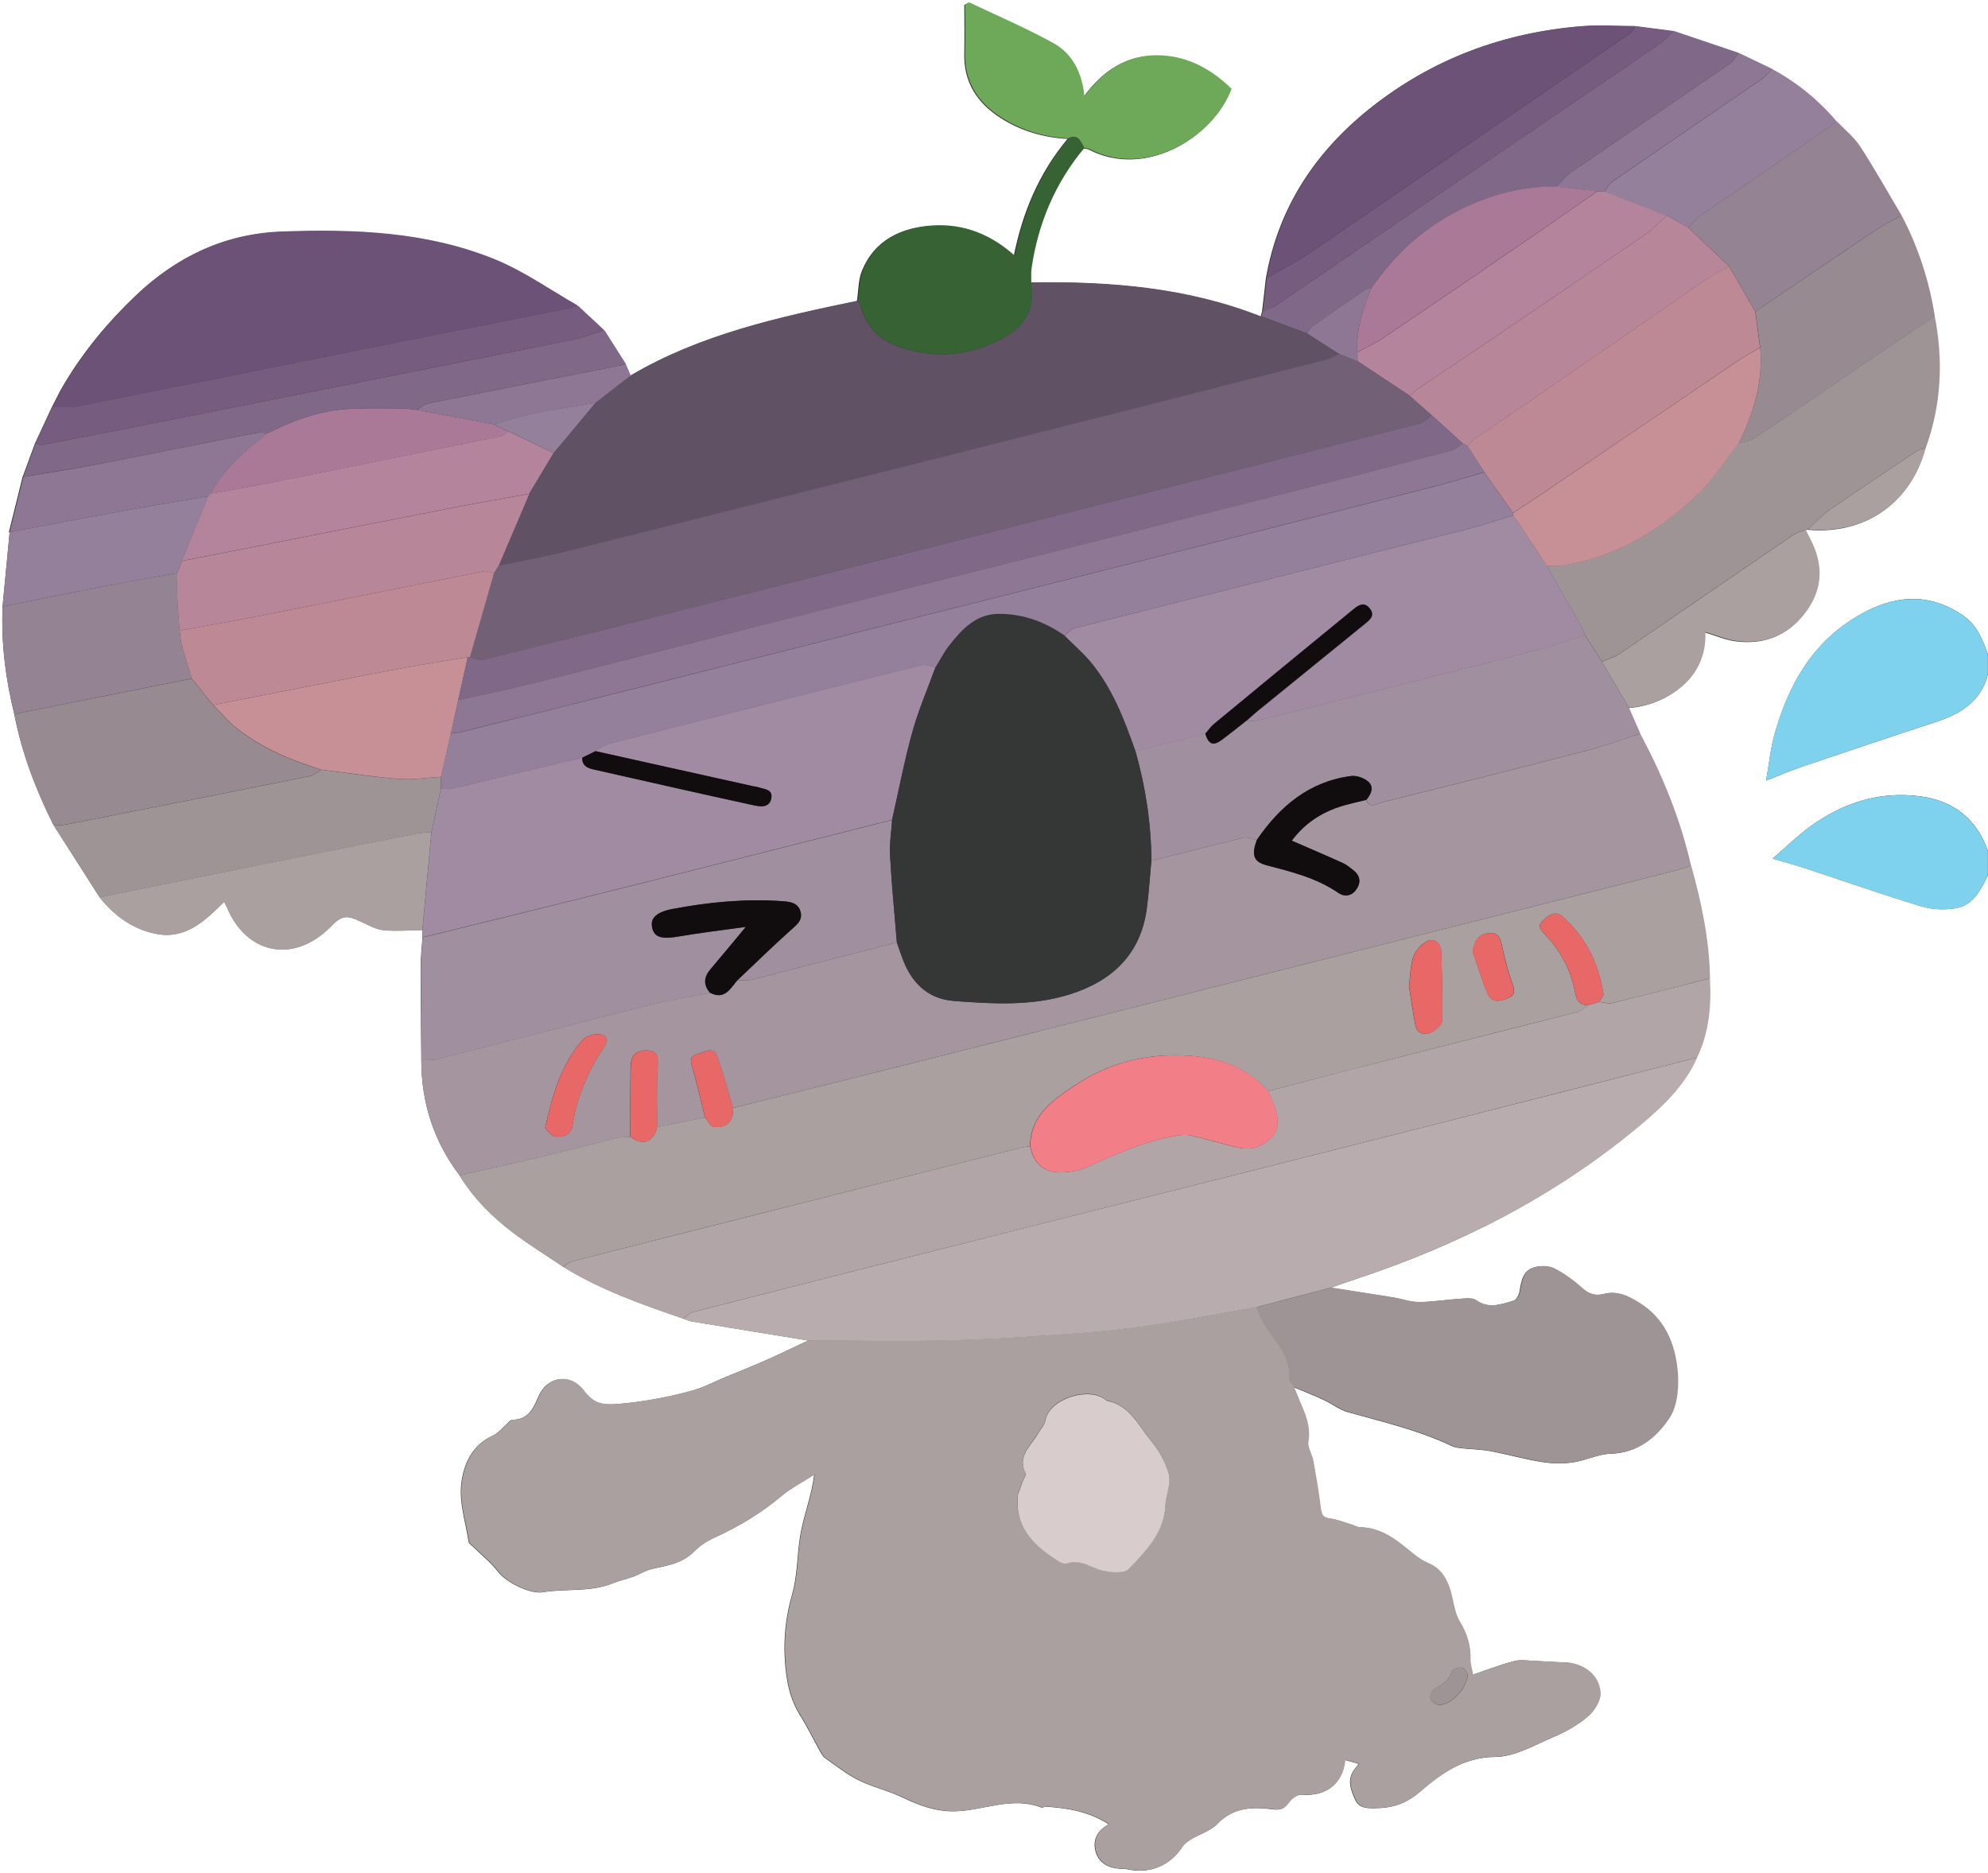 <?xml version="1.0" encoding="UTF-8"?>
<svg id="Layer_2" data-name="Layer 2" xmlns="http://www.w3.org/2000/svg" viewBox="0 0 201.96 190.26">
  <rect x="0" y="0" width="201.96" height="190.26" fill="#333333" stroke="none"/>
  <g id="Layer_2-2" data-name="Layer 2">
    <g>
      <path d="M201.96,68.43v18.03c-1.13-3.27-3.48-5.11-6.83-5.57-4.13-.56-7.87,.62-11.2,3.04-1.31,.95-2.48,2.1-3.86,3.28,1.37,.4,2.39,.67,3.38,1,3.92,1.29,7.81,2.66,11.75,3.85,1.1,.33,2.4,.38,3.54,.18,1.76-.32,2.48-1.9,3.23-3.35v101.36H0V0H201.96V66.48c-.55-1.52-1.13-3.01-2.56-3.98-3.56-2.42-7.12-2.01-10.62,.03-4.63,2.69-7.07,6.99-8.48,11.97-.44,1.54-.59,3.16-.88,4.79,1.37-.54,2.44-1.01,3.53-1.38,4.56-1.54,9.11-3.08,13.69-4.57,2.54-.83,4.63-2.09,5.33-4.91ZM.98,54.05c-.24,2.52-.48,5.04-.72,7.56-.15,3.72,.31,7.36,1.2,10.96,.76,3.93,2.18,7.63,3.96,11.2,1.57,2.45,3.13,4.91,4.7,7.36,1.48,1.85,3.31,3.21,5.66,3.7,3.06,.64,5.03-1.31,7-3.24,.14,.28,.22,.43,.28,.57,2.01,4.81,6.83,5.71,10.52,1.97,1.17-1.19,1.61-1.23,3.2-.47,.72,.34,1.47,.75,2.24,.82,1.28,.12,2.59,0,3.89-.02,0,.25,0,.5,.01,.76-.07,1.01-.19,2.01-.19,3.02,0,3.14,.05,6.28,.07,9.42,0,4.34,1.26,8.25,3.88,11.71,1.41,2.31,3.29,4.2,5.43,5.82,1.64,1.24,3.4,2.32,5.1,3.47,3.81,2.36,8,3.83,12.2,5.27,.26,.09,.52,.23,.79,.28,3.97,.66,7.94,1.3,11.91,1.95-1.45,.68-2.89,1.38-4.35,2.03-1.32,.58-2.66,1.11-4,1.66-1.15,.48-2.27,1.08-3.46,1.41-2.45,.67-4.93,1.13-7.49,1.35-1.65,.14-2.52-.02-3.54-1.37-1.36-1.79-3.7-1.47-4.59,.65-.58,1.37-1.09,2.29-2.66,2.33-.19,0-.37,.28-.55,.44-.46,.39-.87,.92-1.4,1.16-2.13,.95-2.98,2.95-3.21,4.87-.23,1.92,.44,3.95,.75,5.93,.03,.2,.32,.36,.49,.53,.85,.84,1.8,1.59,2.52,2.53,.79,1.04,3.25,2.27,4.52,2.05,2.36-.4,4.83,.03,7.13-.92,.65-.27,1.36-.41,2.03-.65,.66-.24,1.28-.65,1.96-.8,1.53-.34,3.07-.56,4.26-1.78,.58-.59,1.34-1.08,2.1-1.42,2.45-1.11,4.71-2.48,6.77-4.21,.98-.82,2.16-1.42,3.32-2.17-.27,2.27-1.11,4.21-1.44,6.33-.3,1.94-.26,3.95-.82,5.91-.73,2.54-.94,5.19-.59,7.92,.2,1.59,.58,2.96,1.41,4.29,.73,1.15,1.32,2.39,1.99,3.58,.15,.27,.31,.59,.55,.76,1.12,.79,2.21,1.66,3.43,2.26,1.39,.69,2.95,1.04,4.36,1.71,1.73,.82,3.43,1.49,5.42,1.44,2.93-.08,5.8-1.54,8.78-.38,.12,.05,.31-.11,.47-.09,2.18,.15,4.32,.48,6.36,1.79-1.38,.74-1.69,1.91-1.23,3.06,.46,1.14,1.62,1.49,2.84,1.47,.16,0,.32,.05,.48,.08,2.18,.41,4.15-.45,5.35-2.27,.21-.32,.55-.59,.89-.8,.9-.54,2.01-.86,2.7-1.58,1.62-1.69,3.6-1.75,5.63-1.48,.86,.12,1.22-.11,1.67-.74,.27-.38,.88-.79,1.3-.75,2.42,.21,4.16-1.1,4.37-3.52,.45,.13,.89,.25,1.4,.39-.21,.28-.34,.43-.46,.59-.73,1.01-.37,2,.06,2.99,.4,.92,1.19,.94,2.04,.93,1.72-.02,3.09-.4,4.55-1.65,2.12-1.82,4.42-3.54,7.67-3.56,1.96-.01,3.96-1.18,5.87-2,1.26-.53,2.5-1.22,3.53-2.1,.66-.56,1.32-1.62,1.27-2.41-.13-1.87-1.75-3.03-3.7-3.09-.99-.03-1.99-.11-2.98-.15-.69-.03-1.43-.15-2.08,.02-1.4,.37-2.75,.89-4.19,1.38-.1-.56-.28-1.03-.26-1.5,.04-1.42-.32-2.64-1.08-3.88-.56-.92-.64-2.14-.97-3.22-.37-1.19-.98-2.19-2.21-2.72-.55-.23-1.07-.57-1.53-.95-1.61-1.3-3.17-2.67-5.42-2.7-.27,0-.53-.18-.8-.26-.75-.22-1.49-.53-2.26-.63-.68-.09-.85-.36-.93-.99-.2-1.63-.48-3.26-.77-4.88-.12-.66-.6-1.34-.5-1.95,.24-1.47-.27-2.71-.82-3.97-.23-.52-.43-1.04-.64-1.56,1.03,.44,2.08,.85,3.09,1.32,.81,.37,1.54,.97,2.38,1.21,3.56,1,7.18,1.83,10.55,3.43,.29,.14,.62,.2,.94,.24,1.01,.11,2.03,.12,3.02,.3,1.77,.33,3.51,.83,5.29,1.11,1.02,.16,2.09,.18,3.11,.03,1.3-.19,2.56-.84,3.85-.88,2.72-.08,4.61-1.66,5.9-3.61,.84-1.27,.98-3.28,.82-4.89-.28-2.78-1.34-5.27-3.97-6.88-1.15-.7-2.17-1.17-3.49-.84-.82,.21-1.5,.05-2.18-.57-.86-.78-1.83-1.5-2.86-2.02-.56-.29-1.4-.29-2.02-.12-1.14,.33-1.31,1.4-1.48,2.43-.06,.36-.33,.88-.61,.96-1.26,.36-2.53,.87-3.84-.05-.36-.26-1.01-.18-1.52-.15-1.43,.09-2.86,.33-4.29,.34-.87,0-1.74-.33-2.61-.47-2.1-.34-4.21-.66-6.31-.99,.79-.28,1.58-.57,2.38-.83,10.56-3.47,20.32-8.42,28.88-15.56,2.36-1.97,4.62-4.07,5.9-6.97,1.22-2.55,1.47-5.26,1.3-8.03-.06-3.92-.87-7.71-1.91-11.46-1.07-4.72-2.9-9.15-5.17-13.4-.38-.87-.76-1.75-1.15-2.62,1.94-.17,3.7-.83,5.22-2.05,1.81-1.45,2.62-3.4,2.53-5.65,1.13,.34,2.15,.79,3.2,.92,2.75,.34,5.1-.52,6.85-2.74,1.74-2.21,2.02-4.6,.84-7.16-.22-.47-.46-.94-.69-1.4,.08-.01,.16-.03,.24-.04,5.8,.54,10.45-2.66,11.95-8.24,1.59-4.38,1.81-8.86,.92-13.41-.58-3.59-1.68-7.01-3.37-10.23-1.39-2.34-2.72-4.72-4.21-7-.62-.95-1.56-1.69-2.35-2.53-1.86-2.2-4.04-3.99-6.58-5.36-1.14-.55-2.29-1.09-3.43-1.64-2.19-.74-4.38-1.48-6.57-2.22-1.3-.17-2.6-.33-3.9-.5-1.78,0-3.56-.14-5.33,0-8.04,.63-15.31,3.33-21.63,8.38-5.56,4.45-9.26,10.09-10.51,17.2-.13,1.13-.26,2.26-.39,3.39-.05,.18-.1,.35-.15,.53-7.53-2.98-15.4-3.59-23.39-3.47,0-.48-.04-.97,.03-1.44,.68-4.55,2.39-8.66,5.36-12.2,.19,.05,.41,.05,.58,.14,5.71,2.95,12.56-1.21,14.4-6.14-2-1.95-4.35-3.27-7.18-3.4-3.29-.15-5.79,1.42-7.77,4.16-.25-2.45-1.24-4.35-3.18-5.42-2.75-1.52-5.66-2.76-8.5-4.11-.05-.02-.14,.06-.45,.2,0,1.55,.04,3.2,0,4.86-.09,2.98,1.29,5.09,3.73,6.65,2.07,1.32,4.34,1.96,6.76,2.1-2.91,3.46-4.58,7.49-5.47,11.92-2.44-2.19-5.23-3.29-8.39-3.07-3.12,.21-5.77,1.44-7.03,4.55-.38,.94-.35,2.05-.51,3.08-7.97,1.65-15.92,3.39-23.05,7.59-.16-.38-.33-.76-.49-1.14-.73-1.15-1.46-2.3-2.19-3.45-.89-.83-1.78-1.66-2.67-2.49-2.81-1.59-5.48-3.5-8.44-4.71-6.92-2.83-14.26-3.1-21.64-2.83-5.78,.21-10.63,2.52-14.79,6.47-2.84,2.7-5.31,5.68-7.31,9.05-.45,.75-.82,1.55-1.23,2.33-.57,1.22-1.13,2.44-1.7,3.66-.42,1.14-.84,2.28-1.26,3.42-.46,1.87-.92,3.74-1.39,5.61Z" fill="#fff"/>
      <path d="M201.96,68.43c-.69,2.81-2.78,4.08-5.33,4.91-4.57,1.49-9.13,3.03-13.69,4.57-1.1,.37-2.16,.84-3.53,1.38,.29-1.63,.45-3.25,.88-4.79,1.41-4.98,3.85-9.28,8.48-11.97,3.5-2.03,7.07-2.44,10.62-.03,1.43,.97,2.01,2.45,2.56,3.98v1.95Z" fill="#7fd2ed"/>
      <path d="M201.96,88.9c-.75,1.44-1.47,3.03-3.23,3.35-1.14,.21-2.43,.16-3.54-.18-3.94-1.19-7.83-2.57-11.75-3.85-.99-.33-2-.59-3.38-1,1.38-1.18,2.55-2.33,3.86-3.28,3.33-2.43,7.08-3.6,11.2-3.04,3.35,.45,5.71,2.3,6.83,5.57v2.44Z" fill="#7fd2ed"/>
      <path d="M131.47,140.87c.21,.52,.42,1.05,.64,1.57,.56,1.27,1.06,2.5,.82,3.97-.1,.61,.38,1.29,.5,1.95,.29,1.62,.57,3.24,.77,4.88,.08,.63,.25,.91,.93,.99,.77,.1,1.51,.41,2.26,.63,.27,.08,.53,.26,.8,.26,2.25,.02,3.81,1.39,5.42,2.7,.46,.38,.98,.71,1.53,.95,1.23,.53,1.84,1.53,2.21,2.72,.33,1.07,.4,2.29,.97,3.22,.76,1.24,1.12,2.46,1.08,3.88-.01,.47,.16,.94,.26,1.5,1.43-.48,2.79-1.01,4.19-1.38,.65-.17,1.38-.04,2.08-.02,.99,.04,1.99,.12,2.98,.15,1.94,.06,3.57,1.22,3.7,3.09,.05,.79-.61,1.85-1.27,2.41-1.03,.88-2.28,1.56-3.53,2.1-1.91,.81-3.9,1.98-5.87,2-3.25,.02-5.55,1.74-7.67,3.56-1.46,1.26-2.83,1.63-4.55,1.65-.85,.01-1.64,0-2.04-.93-.43-.99-.8-1.98-.06-2.99,.12-.16,.24-.32,.46-.59-.51-.14-.94-.26-1.4-.39-.21,2.42-1.95,3.73-4.37,3.52-.42-.04-1.03,.37-1.3,.75-.45,.63-.81,.86-1.67,.74-2.03-.27-4-.2-5.63,1.48-.7,.72-1.81,1.04-2.7,1.58-.34,.2-.68,.47-.89,.8-1.2,1.83-3.17,2.68-5.35,2.27-.16-.03-.32-.08-.48-.08-1.22,.02-2.39-.33-2.84-1.47-.46-1.15-.15-2.33,1.23-3.06-2.04-1.31-4.17-1.64-6.36-1.79-.15-.01-.34,.14-.47,.09-2.98-1.16-5.85,.31-8.78,.38-1.99,.05-3.69-.62-5.42-1.44-1.41-.66-2.97-1.02-4.36-1.71-1.22-.6-2.31-1.47-3.43-2.26-.24-.17-.39-.49-.55-.76-.67-1.19-1.26-2.42-1.99-3.58-.84-1.33-1.21-2.7-1.41-4.29-.35-2.72-.14-5.38,.59-7.92,.56-1.95,.51-3.97,.82-5.91,.33-2.11,1.17-4.05,1.44-6.33-1.16,.75-2.34,1.34-3.32,2.17-2.07,1.73-4.33,3.1-6.77,4.21-.76,.35-1.51,.83-2.1,1.42-1.2,1.21-2.73,1.44-4.26,1.78-.68,.15-1.3,.56-1.96,.8-.67,.24-1.38,.38-2.03,.65-2.3,.95-4.76,.52-7.13,.92-1.28,.22-3.74-1.01-4.52-2.05-.71-.94-1.67-1.69-2.52-2.53-.17-.17-.46-.33-.49-.53-.31-1.98-.99-4.01-.75-5.93,.23-1.92,1.09-3.92,3.21-4.87,.53-.24,.94-.76,1.4-1.16,.18-.15,.36-.43,.55-.44,1.57-.03,2.08-.96,2.66-2.33,.89-2.12,3.24-2.44,4.59-.65,1.02,1.35,1.9,1.52,3.54,1.37,2.56-.22,5.04-.69,7.49-1.35,1.19-.32,2.31-.93,3.46-1.41,1.33-.55,2.68-1.08,4-1.66,1.46-.65,2.9-1.35,4.35-2.03,4.85,0,9.71,.1,14.56-.02,4.28-.11,8.55-.4,12.82-.72,2.69-.2,5.38-.5,8.04-.9,3.38-.51,6.75-1.16,10.12-1.76,.07,.23,.14,.46,.23,.68,.92,2.25,3.26,3.83,3.09,6.61-.02,.26,.32,.54,.5,.81Zm-28.07,10.96c-.36,3.48,1.8,5.29,4.34,6.86,.18,.11,.49,.14,.7,.07,1.11-.37,1.95,.17,2.95,.56,.98,.39,2.75,.58,3.28,.01,1.7-1.8,3.59-3.63,3.71-6.42,.05-1.07,.6-2.22,.36-3.19-.31-1.24-1.04-2.45-1.86-3.46-1.26-1.55-2.16-3.58-4.45-4.01-.04,0-.07-.04-.1-.07-1.7-1.43-5.77-.13-6.14,2.07-.08,.48-.51,.9-.76,1.35-.7,1.24-2.12,2.25-1.26,4.01,.1,.2-.19,.59-.3,.88-.16,.44-.32,.88-.48,1.32Zm45.71,18.25c-.1-.14-.27-.64-.52-.68-.35-.07-1.05,.13-1.11,.35-.28,.98-1.02,1.36-1.78,1.82-.25,.15-.46,.74-.36,1.01,.1,.28,.59,.59,.91,.59,1.18,0,2.72-1.6,2.87-3.08Z" fill="#aaa0a0"/>
      <path d="M46.69,119.39c-2.62-3.47-3.89-7.38-3.88-11.71,.53-.02,1.07,.04,1.57-.09,7.04-1.79,14.07-3.62,21.12-5.39,2.18-.55,4.41-.92,6.62-1.37,1.47,.78,2.06-.38,2.78-1.25,.52-.03,1.06,.04,1.56-.09,4.89-1.24,9.76-2.51,14.64-3.77,.17,.49,.34,.99,.52,1.48,.9,2.54,2.55,4.27,5.33,4.48,3.96,.29,7.95,.53,11.8-.7,4.26-1.37,7.13-4.07,7.75-8.71,.21-1.6,.31-3.22,.46-4.83,3.13-.79,6.25-1.6,9.38-2.35,.4-.1,.89,.14,1.33,.23-.56,1.53-.33,2.21,.98,2.56,2.54,.67,5.09,1.29,7.32,2.82,.61,.42,1.35,.33,1.82-.37,.49-.72,.38-1.38-.3-1.93-.35-.28-.7-.57-1.1-.75-1.68-.76-3.37-1.48-5.17-2.26,1.32-1.77,3.09-2.94,5.24-3.56,.77-.22,1.56-.4,2.34-.59,.34,.95,1.05,.4,1.53,.28,7.11-1.77,14.21-3.55,21.3-5.39,1.69-.44,3.33-1.08,5-1.62,2.27,4.26,4.09,8.69,5.16,13.4-.5,.17-.98,.36-1.49,.49-14.52,3.67-29.05,7.33-43.57,11-13.04,3.29-26.07,6.58-39.11,9.86-4.38,1.1-8.77,2.19-13.16,3.28-.52-1.73-.98-3.48-1.58-5.18-.43-1.22-1.34-.45-2.04-.29-.73,.17-.73,.62-.53,1.3,.5,1.69,.88,3.42,1.31,5.14-1.62,.33-3.25,.65-4.87,.98,.01-2.14-.08-4.28,.07-6.4,.08-1.09-.29-1.4-1.24-1.4-1.12,0-1.5,.72-1.52,1.65-.05,2.38-.03,4.76-.04,7.13-.48,.04-.97,.02-1.43,.13-2.65,.65-5.29,1.35-7.94,1.99-2.65,.63-5.31,1.21-7.97,1.81Zm8.7-4.82c.25,.24,.55,.78,.94,.85,.86,.15,1.7-.16,1.84-1.14,.42-2.91,1.59-5.5,3.19-7.93,.55-.84,.14-1.29-.63-1.31-.53-.02-1.24,.24-1.58,.63-2.13,2.45-3.03,5.46-3.77,8.9Z" fill="#a4959e"/>
      <path d="M46.69,119.39c2.66-.6,5.32-1.18,7.97-1.81,2.65-.64,5.29-1.34,7.94-1.99,.46-.11,.96-.09,1.43-.13,1.26,.96,2.35,.57,2.73-.98,1.62-.33,3.25-.65,4.87-.98,.27,.32,.51,.88,.83,.93,1.33,.21,2.07-.54,2.02-1.89,4.39-1.09,8.77-2.18,13.16-3.28,13.04-3.28,26.07-6.57,39.11-9.86,14.52-3.66,29.05-7.33,43.57-11,.51-.13,.99-.33,1.49-.49,1.04,3.75,1.85,7.55,1.91,11.46-3.3,.84-6.6,1.7-9.92,2.5-.41,.1-.88-.07-1.32-.11,.15-.28,.45-.59,.41-.84-.48-3.09-1.82-5.76-4.17-7.84-.72-.63-1.45-.1-2.02,.47-.59,.59-.12,.96,.29,1.4,1.59,1.68,2.63,3.66,3.04,5.94,.14,.77,.47,1.17,1.23,1.22-.3,.22-.57,.57-.91,.65-6.76,1.73-13.53,3.42-20.3,5.15-3.75,.96-7.49,1.95-11.24,2.93-2.45-2.82-5.73-3.61-9.26-3.65-3.67-.03-7.13,.92-10.2,2.95-2.28,1.51-4.67,3.05-4.72,6.28-.32,.05-.64,.08-.95,.16-4.3,1.08-8.6,2.18-12.9,3.26-10.87,2.75-21.74,5.49-32.61,8.26-.35,.09-.65,.37-.98,.57-1.7-1.15-3.46-2.23-5.1-3.47-2.13-1.62-4.01-3.51-5.43-5.82Zm96.46-19.13c.19,1.19,.37,2.54,.63,3.87,.16,.81,.88,1.04,1.5,.78,.51-.21,1.2-.79,1.22-1.23,.08-2.32-.03-4.65-.08-6.98-.02-.91-.75-1.51-1.53-1.06-.57,.33-1.12,.96-1.33,1.58-.3,.89-.28,1.89-.43,3.04Zm6.45-3.61c.5,1.44,.93,2.91,1.54,4.31,.43,.97,1.34,.74,2.11,.41,.79-.35,.6-.9,.35-1.61-.46-1.28-.78-2.62-1.07-3.95-.16-.73-.51-1.08-1.23-1.03-1.02,.06-1.5,.66-1.69,1.87Z" fill="#aaa0a0"/>
      <path d="M64.08,38.13c7.13-4.2,15.08-5.94,23.05-7.59,.1,.17,.24,.33,.29,.52,.54,2.1,1.89,3.46,3.88,4.16,3.35,1.17,6.7,1.02,9.89-.51,2.31-1.11,4.05-2.72,3.54-5.67-.02-.12,.01-.24,.02-.36,7.99-.12,15.86,.49,23.39,3.47,1.54,.57,3.07,1.14,4.61,1.71,1.09,.7,2.18,1.4,3.28,2.1-.39,.19-.77,.44-1.19,.55-12.51,3.18-25.03,6.36-37.55,9.52-13.15,3.32-26.29,6.63-39.45,9.91-2.38,.59-4.8,1.04-7.2,1.55,1.04-2.44,2.08-4.88,3.12-7.31,.83-1.38,1.65-2.76,2.48-4.14,1.41-1.7,2.82-3.4,4.24-5.09,1.2-.93,2.39-1.86,3.59-2.79Z" fill="#615164"/>
      <path d="M127.66,132.77c-3.37,.59-6.73,1.25-10.12,1.76-2.67,.4-5.35,.71-8.04,.9-4.27,.31-8.54,.61-12.82,.72-4.85,.12-9.7,.02-14.56,.02-3.97-.65-7.94-1.29-11.91-1.95-.27-.05-.53-.18-.79-.28,.34-.23,.64-.59,1.02-.68,7.23-1.86,14.47-3.69,21.71-5.52,8.33-2.11,16.67-4.2,25.01-6.3,9.04-2.28,18.08-4.56,27.12-6.85,9.39-2.38,18.77-4.78,28.15-7.18-1.29,2.9-3.54,5.01-5.9,6.97-8.57,7.14-18.33,12.1-28.88,15.56-.8,.26-1.59,.55-2.38,.83-2.53,.66-5.06,1.33-7.59,1.99Z" fill="#b9acae"/>
      <path d="M172.41,107.41c-9.38,2.39-18.76,4.79-28.15,7.18-9.04,2.29-18.08,4.57-27.12,6.85-8.34,2.1-16.67,4.2-25.01,6.3-7.24,1.83-14.48,3.66-21.71,5.52-.37,.1-.68,.45-1.02,.68-4.2-1.44-8.39-2.91-12.2-5.27,.32-.19,.63-.48,.98-.57,10.87-2.76,21.74-5.51,32.61-8.26,4.3-1.09,8.6-2.18,12.9-3.26,.31-.08,.63-.11,.95-.16,.37,1.79,1.4,2.7,3.19,2.66,.83-.02,1.72-.15,2.46-.48,3.01-1.35,6.02-2.71,9.31-3.26,.46-.08,.97-.11,1.42,0,1.56,.37,3.1,.83,4.66,1.2,1.26,.3,2.41,.04,3.36-.87,.97-.92,.84-2.04,.49-3.16-.18-.58-.48-1.11-.72-1.67,3.75-.98,7.49-1.98,11.24-2.93,6.76-1.72,13.54-3.41,20.3-5.15,.34-.09,.61-.43,.91-.65,.4-.11,.8-.23,1.21-.34,.44,.04,.91,.21,1.32,.11,3.31-.81,6.61-1.66,9.92-2.5,.16,2.77-.08,5.48-1.3,8.03Z" fill="#b2a5a8"/>
      <path d="M42.92,95.23c0-.25,0-.5-.01-.76,.31-3.32,.62-6.64,.93-9.97,.32-1.47,.64-2.93,.96-4.4,.34,.01,.7,.09,1.02,.02,1.53-.34,3.04-.73,4.56-1.09,2.92-.7,5.85-1.39,8.77-2.08-.03,.77,.45,1.04,1.11,1.19,5.39,1.21,10.78,2.45,16.18,3.62,.68,.15,1.71,.38,1.91-.69,.18-.96-.81-.91-1.42-1.14-.11-.04-.24-.03-.36-.06-5.36-1.19-10.73-2.38-16.09-3.58,.45-.26,.87-.63,1.35-.75,10.58-2.68,21.17-5.35,31.76-7.98,.44-.11,.96,.12,1.45,.19-.8,2.2-1.74,4.36-2.36,6.61-.82,2.94-1.38,5.94-2.06,8.91-9.28,2.34-18.55,4.7-27.84,7.03-6.62,1.66-13.25,3.27-19.87,4.91Z" fill="#a08ba2"/>
      <path d="M127.66,132.77c2.53-.66,5.06-1.33,7.59-1.99,2.1,.33,4.21,.65,6.31,.99,.87,.14,1.74,.48,2.61,.47,1.43,0,2.86-.25,4.29-.34,.51-.03,1.16-.11,1.52,.15,1.3,.93,2.58,.41,3.84,.05,.28-.08,.55-.6,.61-.96,.17-1.03,.34-2.11,1.48-2.43,.62-.18,1.46-.17,2.02,.12,1.03,.53,1.99,1.24,2.86,2.02,.68,.61,1.35,.77,2.18,.57,1.32-.33,2.34,.14,3.49,.84,2.64,1.61,3.69,4.1,3.97,6.88,.16,1.61,.03,3.62-.82,4.89-1.29,1.95-3.18,3.53-5.9,3.61-1.29,.04-2.55,.69-3.85,.88-1.02,.15-2.1,.14-3.11-.03-1.78-.29-3.52-.79-5.29-1.11-.99-.18-2.01-.19-3.02-.3-.32-.04-.65-.1-.94-.24-3.37-1.61-6.98-2.43-10.55-3.43-.84-.24-1.57-.83-2.38-1.21-1.02-.47-2.06-.88-3.09-1.32-.18-.27-.51-.55-.5-.81,.17-2.78-2.17-4.36-3.09-6.61-.09-.22-.15-.46-.23-.68Z" fill="#9e9496"/>
      <path d="M42.92,95.23c6.62-1.63,13.25-3.25,19.87-4.91,9.28-2.33,18.56-4.69,27.84-7.03-.08,1.21-.28,2.42-.21,3.63,.16,2.94,.45,5.87,.69,8.8-4.88,1.26-9.76,2.53-14.64,3.77-.5,.13-1.04,.06-1.56,.09,1.81-1.71,3.59-3.46,5.45-5.12,.61-.55,1.23-1.01,.96-1.89-.25-.82-.95-.96-1.74-1.02-3.78-.28-7.52,.08-11.23,.78-1.66,.31-2.32,.93-2.08,1.95,.23,.95,1,1.13,2.66,.85,2.2-.38,4.43-.64,6.85-.98-1.32,1.58-2.45,2.95-3.59,4.3-.67,.79-.77,1.58-.06,2.39-2.21,.45-4.44,.83-6.62,1.37-7.05,1.77-14.08,3.6-21.12,5.39-.5,.13-1.05,.06-1.57,.09-.03-3.14-.07-6.28-.07-9.42,0-1.01,.12-2.01,.19-3.02Z" fill="#a08f9e"/>
      <path d="M127.68,85.32c-.45-.08-.93-.33-1.33-.23-3.14,.75-6.26,1.56-9.38,2.35-.02-3.8-.59-7.52-1.63-11.17,2.37-.58,4.74-1.16,7.1-1.74,.36,1.11,.8,1.28,1.68,.63,.83-.61,1.63-1.26,2.44-1.9,.48-.04,.97-.01,1.43-.13,9.33-2.34,18.67-4.68,27.99-7.06,1.7-.43,3.37-1.03,5.05-1.54,.57,.89,1.13,1.79,1.7,2.68,.92,1.56,1.84,3.12,2.76,4.67,.38,.87,.76,1.75,1.15,2.62-1.66,.55-3.3,1.19-5,1.62-7.09,1.84-14.19,3.62-21.3,5.39-.48,.12-1.19,.67-1.53-.28,.48-.57,.8-1.29,.2-1.83-.43-.39-1.2-.66-1.77-.58-4.25,.57-7.22,3.07-9.56,6.49Z" fill="#a08f9e"/>
      <path d="M5.32,41.36c.41-.78,.78-1.57,1.23-2.33,2-3.37,4.47-6.35,7.31-9.05,4.16-3.95,9-6.26,14.79-6.47,7.37-.26,14.71,0,21.64,2.83,2.96,1.21,5.64,3.12,8.44,4.71-.43,.11-.85,.25-1.29,.34-7.81,1.55-15.63,3.09-23.44,4.65-8.68,1.73-17.35,3.5-26.03,5.22-.86,.17-1.77,.07-2.65,.1Z" fill="#6d5277"/>
      <path d="M162.74,67.21c-.57-.89-1.13-1.79-1.7-2.68-.16-.36-.3-.74-.5-1.09-1.13-1.99-2.27-3.98-3.41-5.97,.57-.02,1.14,.02,1.7-.07,5.4-.86,9.86-3.56,13.71-7.28,1.55-1.5,2.73-3.39,4.08-5.1,.53-.16,1.13-.2,1.57-.49,3.6-2.4,7.16-4.86,10.73-7.29,2.54-1.72,5.09-3.42,7.63-5.13,.89,4.55,.67,9.03-.92,13.41-.3,.09-.64,.12-.89,.28-2.97,1.98-5.95,3.96-8.88,6-.8,.55-1.46,1.3-2.18,1.96-.08,.02-.16,.03-.24,.04-.44,.18-.92,.28-1.3,.54-5.86,4-11.7,8.03-17.57,12.03-.55,.37-1.22,.56-1.84,.83Z" fill="#9e9496"/>
      <path d="M128.68,28.22c1.25-7.11,4.95-12.76,10.51-17.2,6.31-5.05,13.59-7.75,21.63-8.38,1.77-.14,3.55,0,5.33,0-.21,.27-.37,.61-.64,.8-7.89,5.42-15.78,10.83-23.68,16.23-3.06,2.1-6.11,4.23-9.2,6.28-1.26,.84-2.63,1.51-3.95,2.26Z" fill="#6d5277"/>
      <path d="M44.79,80.12c-.32,1.47-.64,2.93-.96,4.4-.52,.05-1.05,.06-1.56,.17-6.23,1.24-12.46,2.48-18.68,3.73-4.49,.9-8.98,1.82-13.47,2.73-1.57-2.45-3.13-4.91-4.7-7.36,.44,0,.9,.05,1.33-.04,8.24-1.62,16.48-3.25,24.72-4.91,.41-.08,.77-.43,1.15-.65,.32,.04,.63,.08,.95,.12,2.34,.29,4.67,.66,7.02,.82,1.39,.1,2.8-.14,4.2-.22,0,.41,0,.81,0,1.22Z" fill="#9e9496"/>
      <path d="M32.62,78.18c-.38,.22-.74,.57-1.15,.65-8.24,1.66-16.48,3.29-24.72,4.91-.43,.08-.89,.03-1.33,.04-1.78-3.57-3.2-7.27-3.96-11.2,.31-.08,.62-.17,.93-.23,5.69-1.14,11.39-2.28,17.08-3.42,.72,.9,1.45,1.79,2.17,2.69,.81,.81,1.56,1.71,2.45,2.41,2.54,1.99,5.47,3.21,8.52,4.16Z" fill="#978a90"/>
      <path d="M108.53,14.06c-2.43-.14-4.69-.78-6.76-2.1-2.45-1.55-3.82-3.67-3.73-6.65,.05-1.66,0-3.31,0-4.86,.31-.14,.4-.22,.45-.2,2.84,1.35,5.75,2.6,8.5,4.11,1.94,1.07,2.93,2.97,3.18,5.42,1.98-2.74,4.49-4.31,7.77-4.16,2.84,.13,5.18,1.45,7.18,3.4-1.84,4.93-8.68,9.09-14.4,6.14-.17-.09-.38-.1-.58-.14-.36-.63-.6-1.46-1.63-.97Z" fill="#6ea859"/>
      <path d="M132.76,33.85c-1.54-.57-3.07-1.14-4.61-1.71,.05-.18,.1-.35,.15-.53,.44-.19,.92-.31,1.3-.57,6.72-4.57,13.42-9.15,20.13-13.73,6.31-4.3,12.64-8.58,18.94-12.89,.51-.35,.92-.85,1.37-1.28,2.19,.74,4.38,1.48,6.57,2.22-.27,.36-.47,.83-.82,1.07-5.39,3.7-10.8,7.37-16.19,11.07-.57,.39-1.01,.97-1.51,1.46-3.5-.03-6.77,.86-9.88,2.42-3.65,1.83-6.56,4.5-8.86,7.85-.23,.07-.49,.08-.68,.21-1.79,1.22-3.57,2.46-5.34,3.71-.24,.17-.39,.47-.58,.71Z" fill="#806889"/>
      <path d="M10.12,91.14c4.49-.91,8.98-1.83,13.47-2.73,6.23-1.25,12.45-2.5,18.68-3.73,.51-.1,1.04-.11,1.56-.17-.31,3.32-.62,6.64-.93,9.97-1.3,.02-2.6,.14-3.89,.02-.77-.07-1.52-.48-2.24-.82-1.59-.76-2.03-.72-3.2,.47-3.69,3.75-8.5,2.85-10.52-1.97-.06-.15-.14-.29-.28-.57-1.97,1.94-3.94,3.88-7,3.24-2.35-.49-4.18-1.85-5.66-3.7Z" fill="#aaa0a0"/>
      <path d="M196.56,32.12c-2.54,1.71-5.09,3.41-7.63,5.13-3.58,2.43-7.14,4.89-10.73,7.29-.44,.29-1.04,.34-1.57,.49,1.51-3.07,2.51-6.26,2.19-9.74l-.49-3.65c4.16-2.82,8.31-5.64,12.48-8.44,.75-.5,1.58-.88,2.38-1.31,1.69,3.22,2.8,6.64,3.37,10.23Z" fill="#978a90"/>
      <path d="M108.53,14.06c1.03-.49,1.27,.34,1.63,.97-2.97,3.55-4.69,7.65-5.36,12.2-.07,.47-.03,.96-.03,1.44,0,.12-.04,.25-.02,.36,.51,2.95-1.24,4.56-3.54,5.67-3.19,1.53-6.54,1.68-9.89,.51-2-.7-3.35-2.06-3.88-4.16-.05-.18-.19-.34-.29-.52,.16-1.03,.13-2.14,.52-3.08,1.26-3.11,3.91-4.34,7.03-4.55,3.16-.21,5.95,.88,8.39,3.07,.89-4.43,2.55-8.47,5.47-11.92Z" fill="#366234"/>
      <path d="M193.18,21.89c-.8,.43-1.63,.81-2.38,1.31-4.17,2.79-8.32,5.62-12.48,8.44-.89-1.54-1.79-3.09-2.68-4.63-1.38-1.3-2.75-2.6-4.13-3.9,.39-.4,.74-.87,1.19-1.19,1.85-1.29,3.73-2.53,5.59-3.81,2.78-1.91,5.56-3.84,8.34-5.76,.79,.84,1.73,1.58,2.35,2.53,1.48,2.28,2.81,4.66,4.21,7Z" fill="#948392"/>
      <path d="M19.48,68.92c-5.69,1.14-11.39,2.28-17.08,3.42-.31,.06-.62,.16-.93,.23-.9-3.6-1.36-7.25-1.2-10.96,3.51-.7,7.01-1.42,10.52-2.1,2.4-.47,4.82-.88,7.23-1.31,0,.85-.04,1.69,0,2.54,.05,1.11,.15,2.21,.23,3.31,.07,.47,.09,.96,.21,1.42,.32,1.16,.68,2.3,1.02,3.45Z" fill="#948392"/>
      <path d="M2.36,48.44c.42-1.14,.84-2.28,1.26-3.42,.21,.06,.44,.21,.64,.17,3.68-.7,7.36-1.41,11.04-2.14,14.27-2.83,28.54-5.67,42.81-8.53,1.12-.22,2.2-.65,3.3-.98,.73,1.15,1.46,2.3,2.19,3.45-.35,.07-.7,.15-1.06,.22-6.3,1.24-12.6,2.47-18.89,3.73-.45,.09-.84,.45-1.27,.68-.52-.05-1.04-.14-1.56-.14-1.85,0-3.71-.06-5.55,.06-2.94,.2-5.64,1.23-8.25,2.54-.17-.07-.36-.24-.51-.21-5.44,1.07-10.87,2.18-16.32,3.22-2.6,.5-5.22,.89-7.83,1.34Z" fill="#806889"/>
      <path d="M61.4,33.54c-1.1,.33-2.18,.76-3.3,.98-14.27,2.86-28.54,5.69-42.81,8.53-3.68,.73-7.35,1.44-11.04,2.14-.19,.04-.43-.11-.64-.17,.57-1.22,1.13-2.44,1.7-3.66,.89-.03,1.8,.07,2.65-.1,8.68-1.72,17.35-3.48,26.03-5.22,7.81-1.56,15.62-3.1,23.44-4.65,.43-.09,.86-.22,1.29-.34,.89,.83,1.78,1.66,2.67,2.49Z" fill="#765c7f"/>
      <path d="M186.63,12.36c-2.78,1.92-5.55,3.84-8.34,5.76-1.86,1.28-3.74,2.51-5.59,3.81-.45,.32-.8,.79-1.19,1.19-.73-.41-1.46-.81-2.19-1.22-2.11-.81-4.23-1.63-6.34-2.44,.26-.33,.46-.75,.79-.98,5.04-3.48,10.1-6.93,15.15-10.4,.42-.29,.75-.71,1.13-1.06,2.53,1.37,4.72,3.16,6.58,5.36Z" fill="#94809a"/>
      <path d="M162.74,67.21c.62-.27,1.29-.45,1.84-.83,5.87-4,11.71-8.03,17.57-12.03,.38-.26,.87-.37,1.3-.54,.23,.47,.47,.93,.69,1.4,1.18,2.55,.9,4.95-.84,7.16-1.75,2.23-4.1,3.08-6.85,2.74-1.05-.13-2.07-.59-3.2-.92,.09,2.25-.73,4.19-2.53,5.65-1.52,1.22-3.28,1.88-5.22,2.05-.92-1.56-1.84-3.12-2.76-4.67Z" fill="#aaa0a0"/>
      <path d="M18.01,58.2c-2.41,.44-4.83,.85-7.23,1.31-3.51,.68-7.02,1.4-10.52,2.1,.24-2.52,.48-5.04,.72-7.56,3.64-.69,7.27-1.39,10.91-2.05,3.09-.56,6.18-1.07,9.27-1.6-.89,2.19-1.78,4.39-2.66,6.58-.16,.41-.32,.81-.49,1.22Z" fill="#94809a"/>
      <path d="M170.04,3.14c-.45,.43-.86,.93-1.37,1.28-6.31,4.31-12.63,8.59-18.94,12.89-6.71,4.57-13.42,9.16-20.13,13.73-.39,.26-.86,.38-1.3,.57,.13-1.13,.26-2.26,.39-3.39,1.32-.75,2.69-1.43,3.95-2.26,3.09-2.06,6.14-4.18,9.2-6.28,7.9-5.41,15.79-10.81,23.68-16.23,.27-.18,.43-.53,.64-.8,1.3,.17,2.6,.33,3.9,.5Z" fill="#765c7f"/>
      <path d="M21.16,50.4c-3.09,.53-6.19,1.04-9.27,1.6-3.64,.66-7.28,1.37-10.91,2.05,.46-1.87,.92-3.74,1.39-5.61,2.61-.44,5.23-.83,7.83-1.34,5.44-1.05,10.88-2.16,16.32-3.22,.15-.03,.34,.13,.51,.21-.17,.16-.33,.34-.52,.48-2.06,1.53-3.86,3.28-5.08,5.58-.08,.08-.16,.17-.25,.25Z" fill="#8d7794"/>
      <path d="M180.05,7c-.37,.36-.71,.77-1.13,1.06-5.04,3.47-10.11,6.92-15.15,10.4-.33,.23-.53,.65-.79,.98-.24,0-.48,0-.72,0-1.39-.16-2.78-.32-4.16-.48,.5-.49,.94-1.06,1.51-1.46,5.39-3.7,10.8-7.37,16.19-11.07,.35-.24,.55-.71,.82-1.07,1.14,.55,2.29,1.09,3.43,1.64Z" fill="#8d7794"/>
      <path d="M42.37,41.63c.42-.23,.82-.59,1.27-.68,6.29-1.26,12.59-2.49,18.89-3.73,.35-.07,.71-.15,1.06-.22,.16,.38,.33,.76,.49,1.14-1.2,.93-2.39,1.86-3.59,2.79-2.18,.37-4.37,.7-6.53,1.13-1.28,.26-2.53,.69-3.79,1.04-2.6-.49-5.2-.98-7.8-1.47Z" fill="#8d7794"/>
      <path d="M183.68,53.77c.72-.66,1.38-1.41,2.18-1.96,2.93-2.04,5.91-4.02,8.88-6,.25-.17,.59-.19,.89-.28-1.5,5.58-6.15,8.78-11.95,8.24Z" fill="#aaa0a0"/>
      <path d="M103.4,151.84c.16-.44,.32-.88,.48-1.32,.11-.3,.39-.69,.3-.88-.87-1.76,.56-2.77,1.26-4.01,.25-.45,.68-.87,.76-1.35,.37-2.2,4.44-3.49,6.14-2.07,.03,.03,.06,.06,.1,.07,2.29,.43,3.18,2.46,4.45,4.01,.82,1,1.55,2.22,1.86,3.46,.24,.97-.31,2.12-.36,3.19-.12,2.79-2.02,4.63-3.71,6.42-.53,.56-2.3,.37-3.28-.01-1-.39-1.84-.93-2.95-.56-.2,.07-.51,.04-.7-.07-2.54-1.57-4.7-3.38-4.34-6.86Z" fill="#d9cccc"/>
      <path d="M149.11,170.08c-.15,1.48-1.69,3.08-2.87,3.08-.32,0-.81-.31-.91-.59-.1-.27,.11-.86,.36-1.01,.77-.46,1.51-.84,1.78-1.82,.06-.22,.76-.41,1.11-.35,.25,.05,.43,.54,.52,.68Z" fill="#9e9496"/>
      <path d="M115.34,76.26c1.03,3.65,1.61,7.37,1.63,11.17-.15,1.61-.25,3.23-.46,4.83-.61,4.64-3.48,7.35-7.75,8.71-3.86,1.24-7.85,1-11.8,.7-2.79-.21-4.43-1.94-5.33-4.48-.18-.49-.35-.99-.52-1.48-.24-2.93-.52-5.86-.69-8.8-.07-1.2,.13-2.42,.21-3.63,.67-2.97,1.24-5.98,2.06-8.91,.62-2.25,1.56-4.41,2.36-6.61,.47-.76,.87-1.56,1.42-2.25,1.32-1.65,2.73-3.19,5.12-3.17,2.44,.03,4.59,.83,6.57,2.2,.88,.88,1.84,1.7,2.63,2.65,2.22,2.66,3.41,5.85,4.56,9.06Z" fill="#353636"/>
      <path d="M72.12,100.83c-.7-.82-.61-1.6,.06-2.39,1.14-1.35,2.27-2.71,3.59-4.3-2.42,.34-4.65,.6-6.85,.98-1.66,.28-2.43,.11-2.66-.85-.24-1.01,.41-1.63,2.08-1.95,3.71-.7,7.45-1.06,11.23-.78,.79,.06,1.49,.2,1.74,1.02,.27,.89-.35,1.35-.96,1.89-1.86,1.66-3.64,3.41-5.45,5.12-.72,.87-1.32,2.03-2.78,1.25Z" fill="#110c0e"/>
      <path d="M127.68,85.32c2.34-3.42,5.31-5.93,9.56-6.49,.57-.08,1.34,.19,1.77,.58,.6,.54,.28,1.26-.2,1.83-.78,.2-1.57,.37-2.34,.59-2.15,.62-3.92,1.79-5.24,3.56,1.79,.78,3.49,1.5,5.17,2.26,.4,.18,.75,.48,1.1,.75,.68,.54,.79,1.21,.3,1.93-.48,.7-1.22,.79-1.82,.37-2.22-1.53-4.77-2.15-7.32-2.82-1.31-.35-1.53-1.02-.98-2.56Z" fill="#110c0e"/>
      <path d="M55.39,114.57c.74-3.44,1.64-6.45,3.77-8.9,.34-.39,1.05-.65,1.58-.63,.77,.02,1.18,.47,.63,1.31-1.6,2.42-2.77,5.02-3.19,7.93-.14,.98-.99,1.29-1.84,1.14-.39-.07-.69-.61-.94-.85Z" fill="#e86868"/>
      <path d="M66.77,114.49c-.38,1.54-1.47,1.93-2.73,.98,0-2.38-.01-4.76,.04-7.13,.02-.93,.4-1.66,1.52-1.65,.95,0,1.32,.32,1.24,1.4-.15,2.13-.06,4.27-.07,6.4Z" fill="#e86868"/>
      <path d="M74.48,112.55c.05,1.35-.68,2.11-2.02,1.89-.32-.05-.55-.61-.83-.93-.43-1.72-.8-3.45-1.31-5.14-.2-.68-.2-1.13,.53-1.3,.71-.16,1.61-.93,2.04,.29,.6,1.7,1.06,3.45,1.58,5.18Z" fill="#e86868"/>
      <path d="M128.83,110.84c.24,.55,.54,1.09,.72,1.67,.35,1.12,.48,2.24-.49,3.16-.96,.91-2.11,1.18-3.36,.87-1.56-.38-3.1-.84-4.66-1.2-.45-.1-.96-.07-1.42,0-3.29,.55-6.29,1.91-9.31,3.26-.75,.33-1.63,.46-2.46,.48-1.79,.05-2.82-.87-3.19-2.66,.05-3.23,2.44-4.77,4.72-6.28,3.07-2.03,6.52-2.98,10.2-2.95,3.53,.03,6.81,.83,9.26,3.65Z" fill="#f27f88"/>
      <path d="M162.48,101.77c-.4,.11-.8,.23-1.21,.34-.76-.05-1.1-.45-1.23-1.22-.41-2.28-1.45-4.26-3.04-5.94-.42-.44-.88-.8-.29-1.4,.57-.57,1.3-1.1,2.02-.47,2.35,2.08,3.69,4.75,4.17,7.84,.04,.25-.27,.56-.41,.84Z" fill="#e86868"/>
      <path d="M143.15,100.26c.14-1.14,.13-2.14,.43-3.04,.21-.62,.76-1.25,1.33-1.58,.77-.45,1.51,.15,1.53,1.06,.04,2.33,.16,4.66,.08,6.98-.01,.44-.71,1.02-1.22,1.23-.62,.26-1.34,.03-1.5-.78-.26-1.34-.44-2.69-.63-3.87Z" fill="#e86868"/>
      <path d="M149.59,96.65c.19-1.21,.67-1.81,1.69-1.87,.72-.04,1.07,.3,1.23,1.03,.29,1.33,.6,2.67,1.07,3.95,.25,.7,.44,1.26-.35,1.61-.76,.34-1.68,.57-2.11-.41-.61-1.39-1.03-2.87-1.54-4.31Z" fill="#e86868"/>
      <path d="M50.65,57.47c2.4-.51,4.82-.95,7.2-1.55,13.15-3.28,26.3-6.6,39.45-9.91,12.52-3.16,25.04-6.33,37.55-9.52,.41-.11,.79-.36,1.18-.54,.63,.25,1.25,.5,1.88,.75,1.77,1.17,3.54,2.34,5.31,3.51,.73,.65,1.47,1.29,2.2,1.94-.42,.3-.8,.77-1.27,.89-13.85,3.53-27.71,7.02-41.57,10.52-9.87,2.49-19.73,4.98-29.6,7.47-7.99,2.01-15.97,4.03-23.97,6.01-.38,.09-.86-.19-1.29-.29,.82-2.84,1.63-5.68,2.45-8.52,.16-.25,.31-.5,.47-.75Z" fill="#726176"/>
      <path d="M50.65,57.47c-.16,.25-.31,.5-.47,.75-.33-.07-.69-.26-1-.2-7.51,1.48-15,3-22.51,4.48-2.8,.55-5.62,1.04-8.43,1.55-.08-1.1-.18-2.21-.23-3.31-.04-.84,0-1.69,0-2.54,.16-.41,.32-.81,.49-1.22,1.66-.32,3.31-.65,4.97-.97,7.57-1.49,15.14-2.99,22.72-4.47,2.52-.49,5.06-.92,7.59-1.38-1.04,2.44-2.08,4.88-3.12,7.31Z" fill="#b78698"/>
      <path d="M53.77,50.15c-2.53,.46-5.06,.89-7.59,1.38-7.58,1.48-15.15,2.98-22.72,4.47-1.66,.33-3.31,.65-4.97,.97,.89-2.19,1.78-4.39,2.66-6.58,.08-.08,.16-.17,.25-.25,2.26-.41,4.52-.8,6.77-1.25,7.59-1.52,15.17-3.05,22.76-4.6,.25-.05,.46-.32,.69-.48,1.54,.73,3.08,1.47,4.62,2.2-.83,1.38-1.65,2.76-2.48,4.14Z" fill="#b4849d"/>
      <path d="M56.25,46.01c-1.54-.73-3.08-1.47-4.62-2.2-.49-.24-.97-.48-1.46-.72,1.26-.35,2.51-.78,3.79-1.04,2.16-.44,4.35-.76,6.53-1.13-1.41,1.7-2.82,3.4-4.24,5.09Z" fill="#94809a"/>
      <path d="M137.91,36.7c-.63-.25-1.25-.5-1.88-.75-1.09-.7-2.18-1.4-3.27-2.1,.19-.24,.34-.53,.58-.71,1.77-1.25,3.55-2.49,5.34-3.71,.19-.13,.45-.14,.68-.21-.9,2.1-1.62,4.23-1.46,6.57,0,.3,.01,.61,.02,.91Z" fill="#8d7794"/>
      <path d="M108.15,64.55c-1.98-1.37-4.13-2.18-6.57-2.2-2.39-.03-3.8,1.51-5.12,3.17-.55,.69-.95,1.5-1.42,2.25-.48-.07-1.01-.3-1.45-.19-10.59,2.63-21.18,5.29-31.76,7.98-.48,.12-.9,.49-1.35,.75-.45,.22-.89,.44-1.34,.66-2.92,.69-5.85,1.38-8.77,2.08-1.52,.36-3.04,.75-4.56,1.09-.32,.07-.68-.01-1.02-.02,0-.41,0-.81,0-1.22,.33-1.46,.66-2.92,.99-4.38,.36-.05,.72-.08,1.07-.16,6.19-1.54,12.37-3.09,18.55-4.64,8.37-2.11,16.74-4.23,25.12-6.34,8.33-2.1,16.67-4.19,25-6.3,9.86-2.49,19.72-4.99,29.57-7.5,1.91-.49,3.8-1.07,5.7-1.61l2.92,4.14c0,.08,0,.16,0,.24-1.62,.49-3.22,1.04-4.86,1.45-13.25,3.35-26.5,6.67-39.75,10.02-.36,.09-.65,.48-.97,.73Z" fill="#94809a"/>
      <path d="M59.15,76.96c.45-.22,.89-.44,1.34-.66,5.36,1.19,10.73,2.38,16.09,3.58,.12,.03,.25,.02,.36,.06,.6,.23,1.6,.18,1.42,1.14-.2,1.07-1.23,.84-1.91,.69-5.4-1.17-10.79-2.41-16.18-3.62-.66-.15-1.14-.42-1.11-1.19Z" fill="#110c0e"/>
      <path d="M108.15,64.55c.32-.25,.61-.64,.97-.73,13.25-3.35,26.5-6.67,39.75-10.02,1.64-.41,3.24-.96,4.86-1.45,.29,.42,.59,.84,.88,1.27,.85,1.29,1.69,2.58,2.53,3.86,1.14,1.99,2.28,3.97,3.41,5.97,.2,.35,.33,.72,.5,1.09-1.68,.52-3.34,1.11-5.05,1.54-9.32,2.38-18.66,4.72-27.99,7.06-.46,.11-.95,.09-1.43,.13,.43-.37,.84-.76,1.28-1.11,3.6-2.93,7.21-5.85,10.81-8.78,.5-.41,1.08-.86,.47-1.59-.54-.65-1.12-.3-1.58,.08-4.75,3.89-9.5,7.79-14.23,11.7-.33,.27-.58,.65-.87,.98-2.37,.58-4.73,1.16-7.1,1.74-1.14-3.21-2.34-6.4-4.56-9.06-.8-.95-1.75-1.77-2.63-2.65Z" fill="#a08ba2"/>
      <path d="M122.44,74.52c.29-.33,.54-.7,.87-.98,4.73-3.91,9.47-7.81,14.23-11.7,.46-.38,1.04-.73,1.58-.08,.61,.74,.03,1.19-.47,1.59-3.6,2.93-7.21,5.85-10.81,8.78-.44,.36-.85,.74-1.28,1.11-.81,.63-1.61,1.28-2.44,1.9-.88,.65-1.32,.47-1.68-.63Z" fill="#110c0e"/>
      <path d="M157.13,57.48c-.84-1.29-1.68-2.58-2.53-3.86-.28-.43-.58-.84-.88-1.27,0-.08,0-.16,0-.24,1.01-.67,2.02-1.32,3.02-2,6.54-4.44,13.07-8.9,19.62-13.33,.79-.54,1.64-.99,2.46-1.48,.31,3.48-.68,6.67-2.19,9.74-1.35,1.71-2.52,3.6-4.08,5.1-3.85,3.72-8.32,6.41-13.71,7.28-.56,.09-1.13,.05-1.7,.07Z" fill="#c69096"/>
      <path d="M45.79,74.52c-.33,1.46-.66,2.92-.99,4.38-1.4,.09-2.81,.32-4.2,.22-2.35-.16-4.68-.54-7.02-.82-.32-.04-.63-.08-.95-.12-3.05-.96-5.99-2.18-8.52-4.16-.9-.7-1.64-1.6-2.45-2.41,6.01-1.18,12.01-2.37,18.02-3.52,2.61-.5,5.23-.9,7.85-1.35-.33,1.46-.65,2.91-.98,4.37-.25,1.14-.5,2.28-.75,3.42Z" fill="#c69096"/>
      <path d="M47.52,66.74c-2.62,.45-5.24,.85-7.85,1.35-6.01,1.15-12.02,2.34-18.02,3.52-.72-.9-1.45-1.79-2.17-2.69-.34-1.15-.71-2.29-1.02-3.45-.12-.46-.14-.94-.21-1.42,2.81-.52,5.63-1,8.43-1.55,7.5-1.48,15-3,22.51-4.48,.31-.06,.67,.13,1,.2-.82,2.84-1.63,5.68-2.45,8.52-.07,0-.14,0-.21,0Z" fill="#bd8995"/>
      <path d="M137.9,35.78c-.15-2.33,.56-4.47,1.46-6.57,2.31-3.35,5.22-6.02,8.86-7.85,3.1-1.56,6.38-2.45,9.88-2.42,1.39,.16,2.78,.32,4.16,.48-2.05,1.43-4.09,2.87-6.15,4.28-5.16,3.53-10.32,7.06-15.5,10.56-.85,.58-1.8,1-2.71,1.5Z" fill="#a97997"/>
      <path d="M178.81,35.29c-.82,.49-1.67,.95-2.46,1.48-6.54,4.44-13.08,8.89-19.62,13.33-1,.68-2.01,1.33-3.02,2-.97-1.38-1.94-2.76-2.92-4.14-.57-.89-1.15-1.78-1.72-2.66,.25-.25,.48-.55,.77-.75,1.83-1.26,3.67-2.49,5.5-3.75,5.91-4.08,11.81-8.17,17.72-12.24,.82-.57,1.71-1.04,2.57-1.55,.89,1.54,1.79,3.09,2.68,4.63,.16,1.22,.33,2.44,.49,3.65Z" fill="#bd8995"/>
      <path d="M175.64,27.01c-.86,.52-1.75,.99-2.57,1.55-5.91,4.07-11.81,8.16-17.72,12.24-1.83,1.26-3.67,2.49-5.5,3.75-.29,.2-.51,.5-.77,.75-.16-.08-.32-.17-.48-.25-1.06-.97-2.12-1.93-3.18-2.9-.73-.65-1.47-1.29-2.2-1.94,.27-.24,.51-.51,.8-.7,2.24-1.52,4.5-3.01,6.74-4.53,5.49-3.72,10.97-7.44,16.43-11.19,.77-.53,1.42-1.26,2.12-1.9,.73,.41,1.46,.81,2.19,1.22,1.38,1.3,2.75,2.6,4.13,3.9Z" fill="#b78698"/>
      <path d="M50.17,43.1c.49,.24,.97,.48,1.46,.72-.23,.17-.44,.43-.69,.48-7.58,1.55-15.17,3.09-22.76,4.6-2.25,.45-4.52,.83-6.77,1.25,1.22-2.29,3.03-4.05,5.08-5.58,.19-.14,.35-.32,.52-.48,2.61-1.31,5.31-2.35,8.25-2.54,1.84-.12,3.7-.07,5.55-.06,.52,0,1.04,.09,1.56,.14,2.6,.49,5.2,.98,7.8,1.47Z" fill="#a97997"/>
      <path d="M169.32,21.88c-.7,.64-1.34,1.36-2.12,1.9-5.46,3.75-10.95,7.47-16.43,11.19-2.24,1.52-4.5,3.01-6.74,4.53-.29,.2-.54,.47-.8,.7-1.77-1.17-3.54-2.34-5.31-3.51,0-.3-.01-.61-.02-.91,.91-.5,1.86-.93,2.71-1.5,5.18-3.5,10.34-7.03,15.5-10.56,2.06-1.41,4.1-2.86,6.15-4.28,.24,0,.48,0,.72,0,2.11,.81,4.23,1.63,6.34,2.44Z" fill="#b4849d"/>
      <path d="M145.42,42.15c1.06,.97,2.12,1.93,3.18,2.9-.37,.25-.7,.61-1.11,.72-6.29,1.63-12.58,3.25-18.88,4.84-17.49,4.41-34.98,8.8-52.47,13.21-7.59,1.91-15.17,3.87-22.76,5.78-2.26,.57-4.56,1.01-6.84,1.51,.33-1.46,.65-2.91,.98-4.37,.07,0,.14,0,.22,0,.43,.11,.91,.39,1.29,.29,8-1.98,15.98-3.99,23.97-6.01,9.87-2.49,19.73-4.97,29.6-7.47,13.86-3.5,27.72-6.99,41.57-10.52,.47-.12,.85-.59,1.27-.89Z" fill="#806889"/>
      <path d="M46.54,71.1c2.28-.5,4.58-.94,6.84-1.51,7.59-1.9,15.17-3.86,22.76-5.78,17.49-4.41,34.98-8.8,52.47-13.21,6.3-1.59,12.59-3.2,18.88-4.84,.4-.11,.74-.47,1.11-.72,.16,.08,.32,.17,.48,.25,.57,.89,1.14,1.78,1.72,2.66-1.9,.54-3.78,1.12-5.7,1.61-9.85,2.51-19.71,5.01-29.57,7.5-8.33,2.11-16.67,4.2-25,6.3-8.37,2.11-16.74,4.23-25.12,6.34-6.18,1.56-12.37,3.1-18.55,4.64-.35,.09-.71,.11-1.07,.16,.25-1.14,.5-2.28,.75-3.42Z" fill="#8d7794"/>
    </g>
  </g>
</svg>